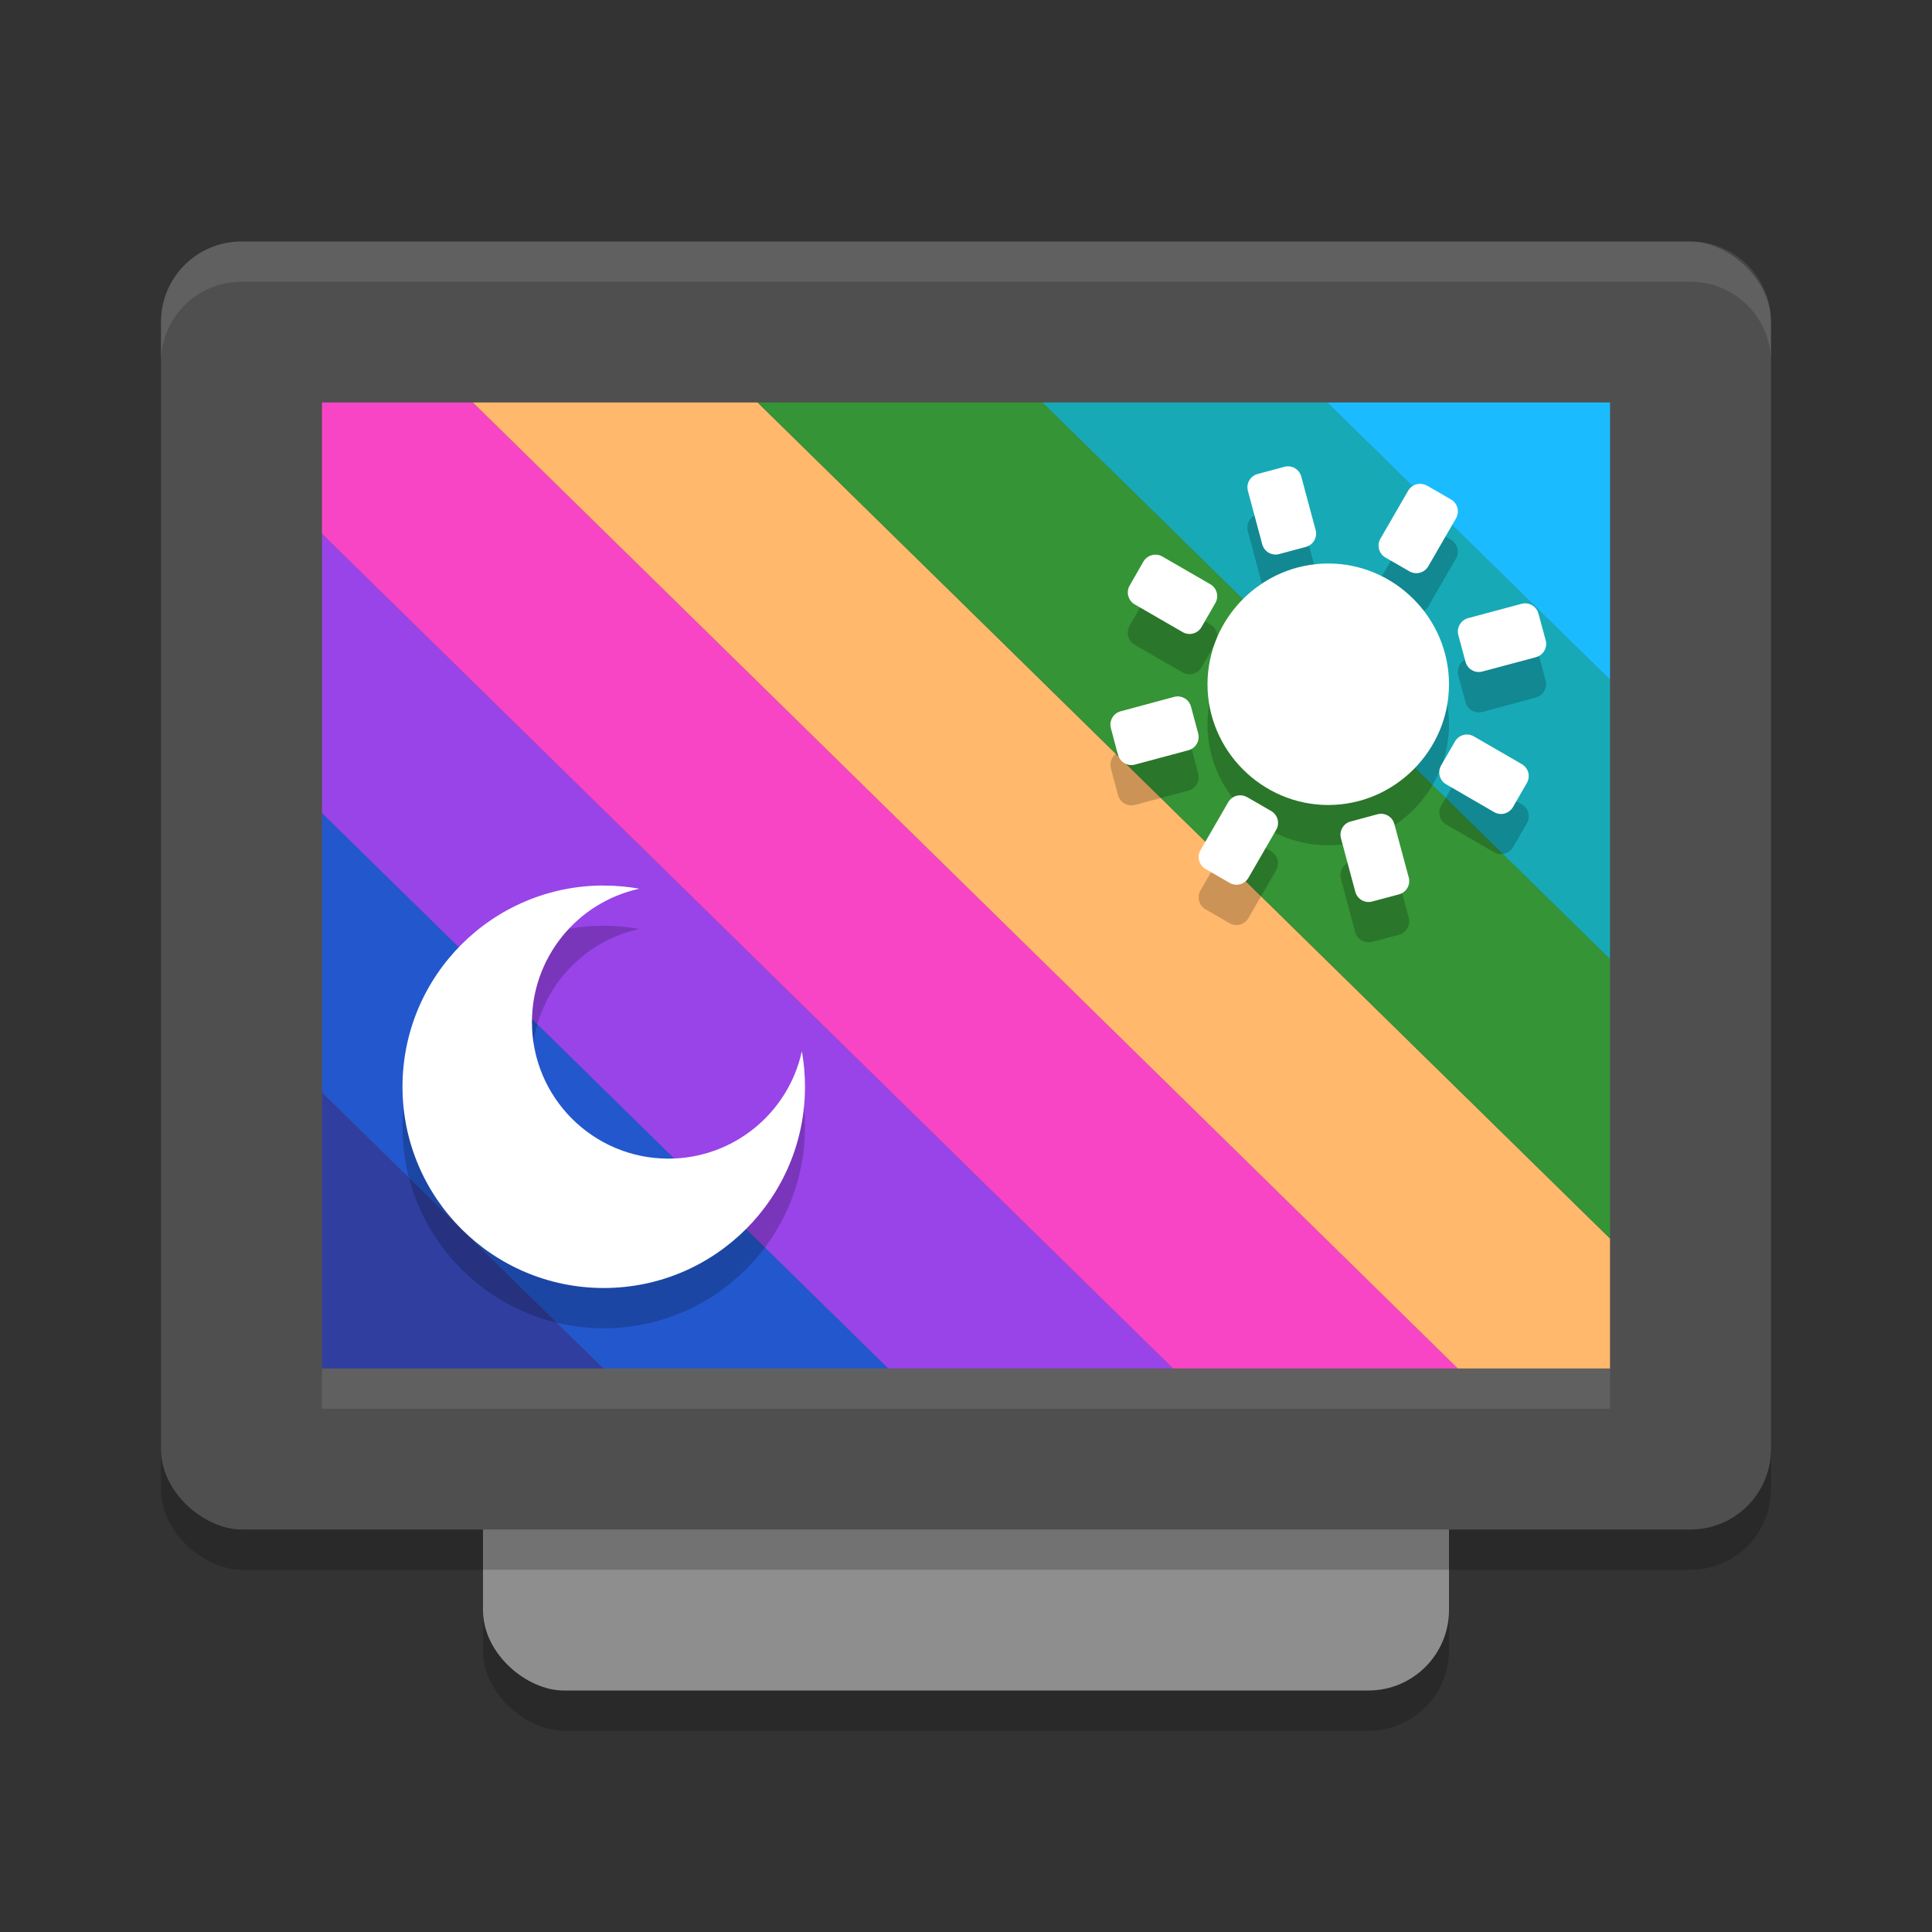 <svg xmlns="http://www.w3.org/2000/svg" width="24" height="24" version="1.1"><rect width="100%" height="100%" fill="#333333" stroke="none"/><defs>
<linearGradient id="ucPurpleBlue" x1="0%" y1="0%" x2="100%" y2="100%">
  <stop offset="0%" style="stop-color:#B794F4;stop-opacity:1"/>
  <stop offset="100%" style="stop-color:#4299E1;stop-opacity:1"/>
</linearGradient>
</defs>
 <rect style="opacity:0.2" width="16" height="12" x="-21.5" y="-18" rx="1" ry="1" transform="matrix(0,-1,-1,0,0,0)"/>
 <rect style="fill:#8e8e8e" width="16" height="12" x="-21" y="-18" rx="1" ry="1" transform="matrix(0,-1,-1,0,0,0)"/>
 <rect style="opacity:0.2" width="16" height="20" x="-19.5" y="-22" rx="1" ry="1" transform="matrix(0,-1,-1,0,0,0)"/>
 <rect style="fill:#4f4f4f" width="16" height="20" x="-19" y="-22" rx="1" ry="1" transform="matrix(0,-1,-1,0,0,0)"/>
 <path style="fill:#303f9f" d="M 4,13.57 V 17 h 3.497 z"/>
 <path style="fill:#2357cd" d="m 4,10.1 v 3.47 L 7.497,17 h 3.538 z"/>
 <path style="fill:#9844e8" d="M 4,6.631 V 10.1 L 11.035,17 h 3.537 z"/>
 <path style="fill:#f845c5" d="M 4,5 V 6.631 L 14.572,17 h 3.539 L 5.874,5 Z"/>
 <path style="fill:#ffb86c" d="M 5.874,5 18.11,17 H 20 V 15.385 L 9.412,5 Z"/>
 <path style="fill:#359435" d="M 9.412,5 20,15.385 V 11.915 L 12.949,5 Z"/>
 <path style="fill:#17aab6" d="M 12.949,5 20,11.915 V 8.445 L 16.487,5 Z"/>
 <path style="fill:#1bbcff" d="M 16.487,5 20,8.445 V 5 Z"/>
 <path style="opacity:0.1;fill:#ffffff" d="M 3,3 C 2.446,3 2,3.446 2,4 v 0.5 c 0,-0.554 0.446,-1 1,-1 h 18 c 0.554,0 1,0.446 1,1 V 4 C 22,3.446 21.554,3 21,3 Z"/>
 <path style="opacity:0.2" d="m 16.021,6.295 c -0.022,-0.003 -0.045,-10e-4 -0.067,0.005 L 15.622,6.389 c -0.044,0.012 -0.082,0.041 -0.104,0.08 -0.023,0.04 -0.028,0.086 -0.017,0.13 l 0.178,0.664 c 0.012,0.044 0.041,0.082 0.08,0.104 0.04,0.023 0.087,0.029 0.131,0.018 l 0.332,-0.089 c 0.044,-0.012 0.081,-0.041 0.104,-0.08 0.023,-0.04 0.029,-0.087 0.018,-0.131 L 16.165,6.421 c -0.012,-0.044 -0.041,-0.082 -0.08,-0.104 -0.02,-0.011 -0.041,-0.019 -0.063,-0.021 z m 1.64,0.216 c -0.066,-0.008 -0.134,0.023 -0.17,0.085 l -0.344,0.595 c -0.023,0.04 -0.028,0.087 -0.017,0.131 0.012,0.044 0.041,0.082 0.08,0.104 l 0.297,0.172 c 0.083,0.048 0.188,0.019 0.235,-0.063 l 0.344,-0.595 c 0.048,-0.083 0.019,-0.188 -0.063,-0.235 L 17.727,6.532 c -0.021,-0.012 -0.043,-0.019 -0.065,-0.021 z m -3.287,0.881 c -0.066,-0.008 -0.134,0.023 -0.17,0.085 l -0.172,0.297 c -0.023,0.04 -0.028,0.087 -0.017,0.131 0.012,0.044 0.041,0.082 0.08,0.104 l 0.595,0.344 c 0.083,0.048 0.188,0.019 0.235,-0.063 L 15.098,7.992 C 15.145,7.91 15.117,7.805 15.034,7.757 l -0.595,-0.344 c -0.021,-0.012 -0.043,-0.019 -0.065,-0.021 z M 16.5,7.5 C 15.677,7.5 15,8.177 15,9 c 0,0.823 0.677,1.5 1.5,1.5 C 17.323,10.5 18,9.823 18,9 18,8.177 17.323,7.5 16.5,7.5 Z m 2.468,0.496 c -0.022,-0.003 -0.044,-0.001 -0.066,0.005 L 18.237,8.179 c -0.044,0.012 -0.082,0.041 -0.104,0.08 -0.023,0.04 -0.029,0.087 -0.018,0.131 l 0.09,0.332 h -0.001 c 0.012,0.044 0.041,0.081 0.08,0.104 0.04,0.023 0.087,0.029 0.131,0.018 L 19.079,8.665 c 0.044,-0.012 0.082,-0.041 0.104,-0.08 0.023,-0.04 0.029,-0.086 0.018,-0.13 L 19.111,8.122 c -0.012,-0.044 -0.041,-0.082 -0.08,-0.104 -0.02,-0.011 -0.041,-0.019 -0.063,-0.021 z m -4.315,1.157 c -0.022,-0.003 -0.045,-0.002 -0.067,0.004 L 13.921,9.335 c -0.044,0.012 -0.082,0.041 -0.104,0.08 -0.023,0.04 -0.028,0.087 -0.017,0.131 l 0.089,0.332 c 0.012,0.044 0.041,0.082 0.08,0.104 0.04,0.023 0.086,0.028 0.13,0.017 l 0.664,-0.178 c 0.044,-0.012 0.082,-0.041 0.104,-0.08 0.023,-0.04 0.029,-0.087 0.018,-0.131 l -0.089,-0.332 c -0.012,-0.044 -0.041,-0.081 -0.08,-0.104 -0.02,-0.011 -0.041,-0.019 -0.063,-0.021 z m 3.592,0.473 c -0.066,-0.008 -0.134,0.023 -0.17,0.085 l -0.172,0.297 c -0.023,0.04 -0.028,0.087 -0.017,0.131 0.012,0.044 0.041,0.082 0.08,0.104 l 0.595,0.344 c 0.083,0.048 0.188,0.019 0.235,-0.063 l 0.172,-0.297 c 0.048,-0.083 0.019,-0.188 -0.063,-0.235 L 18.31,9.647 C 18.289,9.636 18.266,9.629 18.244,9.626 Z M 15.427,10.381 c -0.066,-0.008 -0.134,0.023 -0.17,0.085 l -0.344,0.595 c -0.023,0.04 -0.028,0.087 -0.017,0.131 0.012,0.044 0.041,0.082 0.08,0.104 l 0.297,0.172 c 0.083,0.048 0.188,0.019 0.235,-0.063 l 0.344,-0.595 c 0.048,-0.083 0.019,-0.188 -0.063,-0.235 l -0.297,-0.172 c -0.021,-0.012 -0.043,-0.019 -0.065,-0.021 z m 1.751,0.23 c -0.022,-0.003 -0.045,-0.002 -0.067,0.004 l -0.332,0.09 v -0.001 c -0.044,0.012 -0.081,0.041 -0.104,0.08 -0.023,0.04 -0.029,0.087 -0.018,0.131 l 0.178,0.664 c 0.012,0.044 0.041,0.082 0.08,0.104 0.04,0.023 0.087,0.028 0.131,0.017 l 0.332,-0.088 c 0.044,-0.012 0.082,-0.041 0.104,-0.08 0.023,-0.04 0.029,-0.087 0.018,-0.131 L 17.321,10.737 c -0.012,-0.044 -0.041,-0.082 -0.08,-0.104 -0.02,-0.011 -0.041,-0.019 -0.063,-0.021 z M 7.5,11.5 C 6.12,11.5 5,12.62 5,14 c 0,1.38 1.12,2.5 2.5,2.5 1.38,0 2.5,-1.12 2.5,-2.5 0,-0.148 -0.013,-0.295 -0.039,-0.44 -0.171,0.778 -0.86,1.333 -1.657,1.333 -0.937,0 -1.696,-0.759 -1.696,-1.696 0,-0.797 0.555,-1.486 1.333,-1.657 C 7.795,11.513 7.648,11.5 7.5,11.5 Z"/>
 <path style="fill:#ffffff" d="M 16.5,7 C 15.677,7 15,7.677 15,8.5 15,9.323 15.677,10 16.5,10 17.323,10 18,9.323 18,8.5 18,7.677 17.323,7 16.5,7 Z m 0,0"/>
 <path style="fill:#ffffff" d="m 17.726,6.032 0.298,0.172 c 0.083,0.048 0.111,0.152 0.063,0.235 l -0.344,0.595 c -0.048,0.083 -0.152,0.111 -0.235,0.063 L 17.211,6.926 c -0.04,-0.023 -0.068,-0.06 -0.08,-0.104 -0.012,-0.044 -0.006,-0.091 0.017,-0.13 l 0.344,-0.595 c 0.048,-0.083 0.152,-0.111 0.235,-0.063 z m -2.234,3.87 0.298,0.172 c 0.083,0.048 0.111,0.152 0.063,0.235 l -0.344,0.595 c -0.048,0.083 -0.152,0.111 -0.235,0.063 l -0.298,-0.172 c -0.04,-0.023 -0.068,-0.06 -0.08,-0.104 -0.012,-0.044 -0.006,-0.091 0.017,-0.13 l 0.344,-0.595 c 0.048,-0.083 0.152,-0.111 0.235,-0.063 z m 0.131,-4.014 0.332,-0.089 c 0.044,-0.012 0.091,-0.006 0.13,0.017 0.04,0.023 0.068,0.06 0.08,0.104 l 0.178,0.664 c 0.012,0.044 0.006,0.091 -0.017,0.13 -0.023,0.04 -0.06,0.068 -0.104,0.08 l -0.332,0.089 c -0.044,0.012 -0.091,0.006 -0.13,-0.017 -0.04,-0.023 -0.068,-0.06 -0.08,-0.104 l -0.178,-0.664 c -0.012,-0.044 -0.006,-0.091 0.017,-0.13 0.023,-0.04 0.06,-0.068 0.104,-0.08 z m 1.156,4.317 0.332,-0.09 c 0.044,-0.012 0.091,-0.006 0.13,0.017 0.04,0.023 0.068,0.06 0.08,0.104 l 0.179,0.664 c 0.012,0.044 0.006,0.091 -0.017,0.13 -0.023,0.04 -0.06,0.068 -0.104,0.08 l -0.333,0.089 c -0.044,0.012 -0.091,0.006 -0.13,-0.017 -0.04,-0.023 -0.068,-0.06 -0.08,-0.104 l -0.178,-0.664 c -0.012,-0.044 -0.006,-0.091 0.017,-0.13 0.023,-0.04 0.06,-0.068 0.104,-0.08 z M 13.888,9.378 13.8,9.046 c -0.012,-0.044 -0.006,-0.091 0.017,-0.13 0.023,-0.04 0.06,-0.068 0.104,-0.08 L 14.585,8.657 c 0.044,-0.012 0.091,-0.006 0.13,0.017 0.04,0.023 0.068,0.06 0.08,0.104 l 0.089,0.332 c 0.012,0.044 0.006,0.091 -0.017,0.13 -0.023,0.04 -0.06,0.068 -0.104,0.08 l -0.664,0.178 c -0.044,0.012 -0.091,0.006 -0.13,-0.017 -0.04,-0.023 -0.068,-0.06 -0.08,-0.104 z M 18.205,8.222 18.116,7.889 c -0.012,-0.044 -0.006,-0.091 0.017,-0.13 0.023,-0.04 0.06,-0.068 0.104,-0.08 l 0.664,-0.178 c 0.044,-0.012 0.091,-0.006 0.13,0.017 0.04,0.023 0.068,0.06 0.08,0.104 l 0.09,0.332 c 0.012,0.044 0.006,0.091 -0.017,0.13 -0.023,0.04 -0.06,0.068 -0.104,0.08 l -0.665,0.178 c -0.044,0.012 -0.091,0.006 -0.13,-0.017 -0.04,-0.023 -0.068,-0.06 -0.08,-0.104 z m 0.762,1.505 -0.172,0.298 c -0.048,0.083 -0.152,0.111 -0.235,0.063 L 17.965,9.743 c -0.04,-0.023 -0.068,-0.06 -0.08,-0.104 -0.012,-0.044 -0.006,-0.091 0.017,-0.13 L 18.074,9.211 c 0.048,-0.083 0.152,-0.111 0.235,-0.063 l 0.595,0.344 c 0.083,0.048 0.111,0.152 0.063,0.235 z M 15.097,7.492 14.926,7.789 c -0.048,0.083 -0.152,0.111 -0.235,0.063 l -0.595,-0.344 c -0.04,-0.023 -0.068,-0.06 -0.08,-0.104 -0.012,-0.044 -0.006,-0.091 0.017,-0.13 L 14.204,6.976 C 14.252,6.894 14.357,6.866 14.439,6.913 l 0.595,0.344 c 0.083,0.048 0.111,0.152 0.063,0.235 z m 0,0"/>
 <path style="fill:#ffffff" d="M 7.5,11 C 6.12,11 5,12.12 5,13.5 5,14.88 6.12,16 7.5,16 8.88,16 10,14.88 10,13.5 10,13.352 9.987,13.204 9.961,13.059 c -0.171,0.778 -0.86,1.334 -1.657,1.334 -0.937,0 -1.696,-0.76 -1.696,-1.696 0,-0.797 0.555,-1.486 1.334,-1.657 -0.145,-0.026 -0.293,-0.039 -0.441,-0.039 z m 0,0"/>
 <rect style="opacity:0.1;fill:#ffffff" width="16" height=".5" x="4" y="17"/>
</svg>
